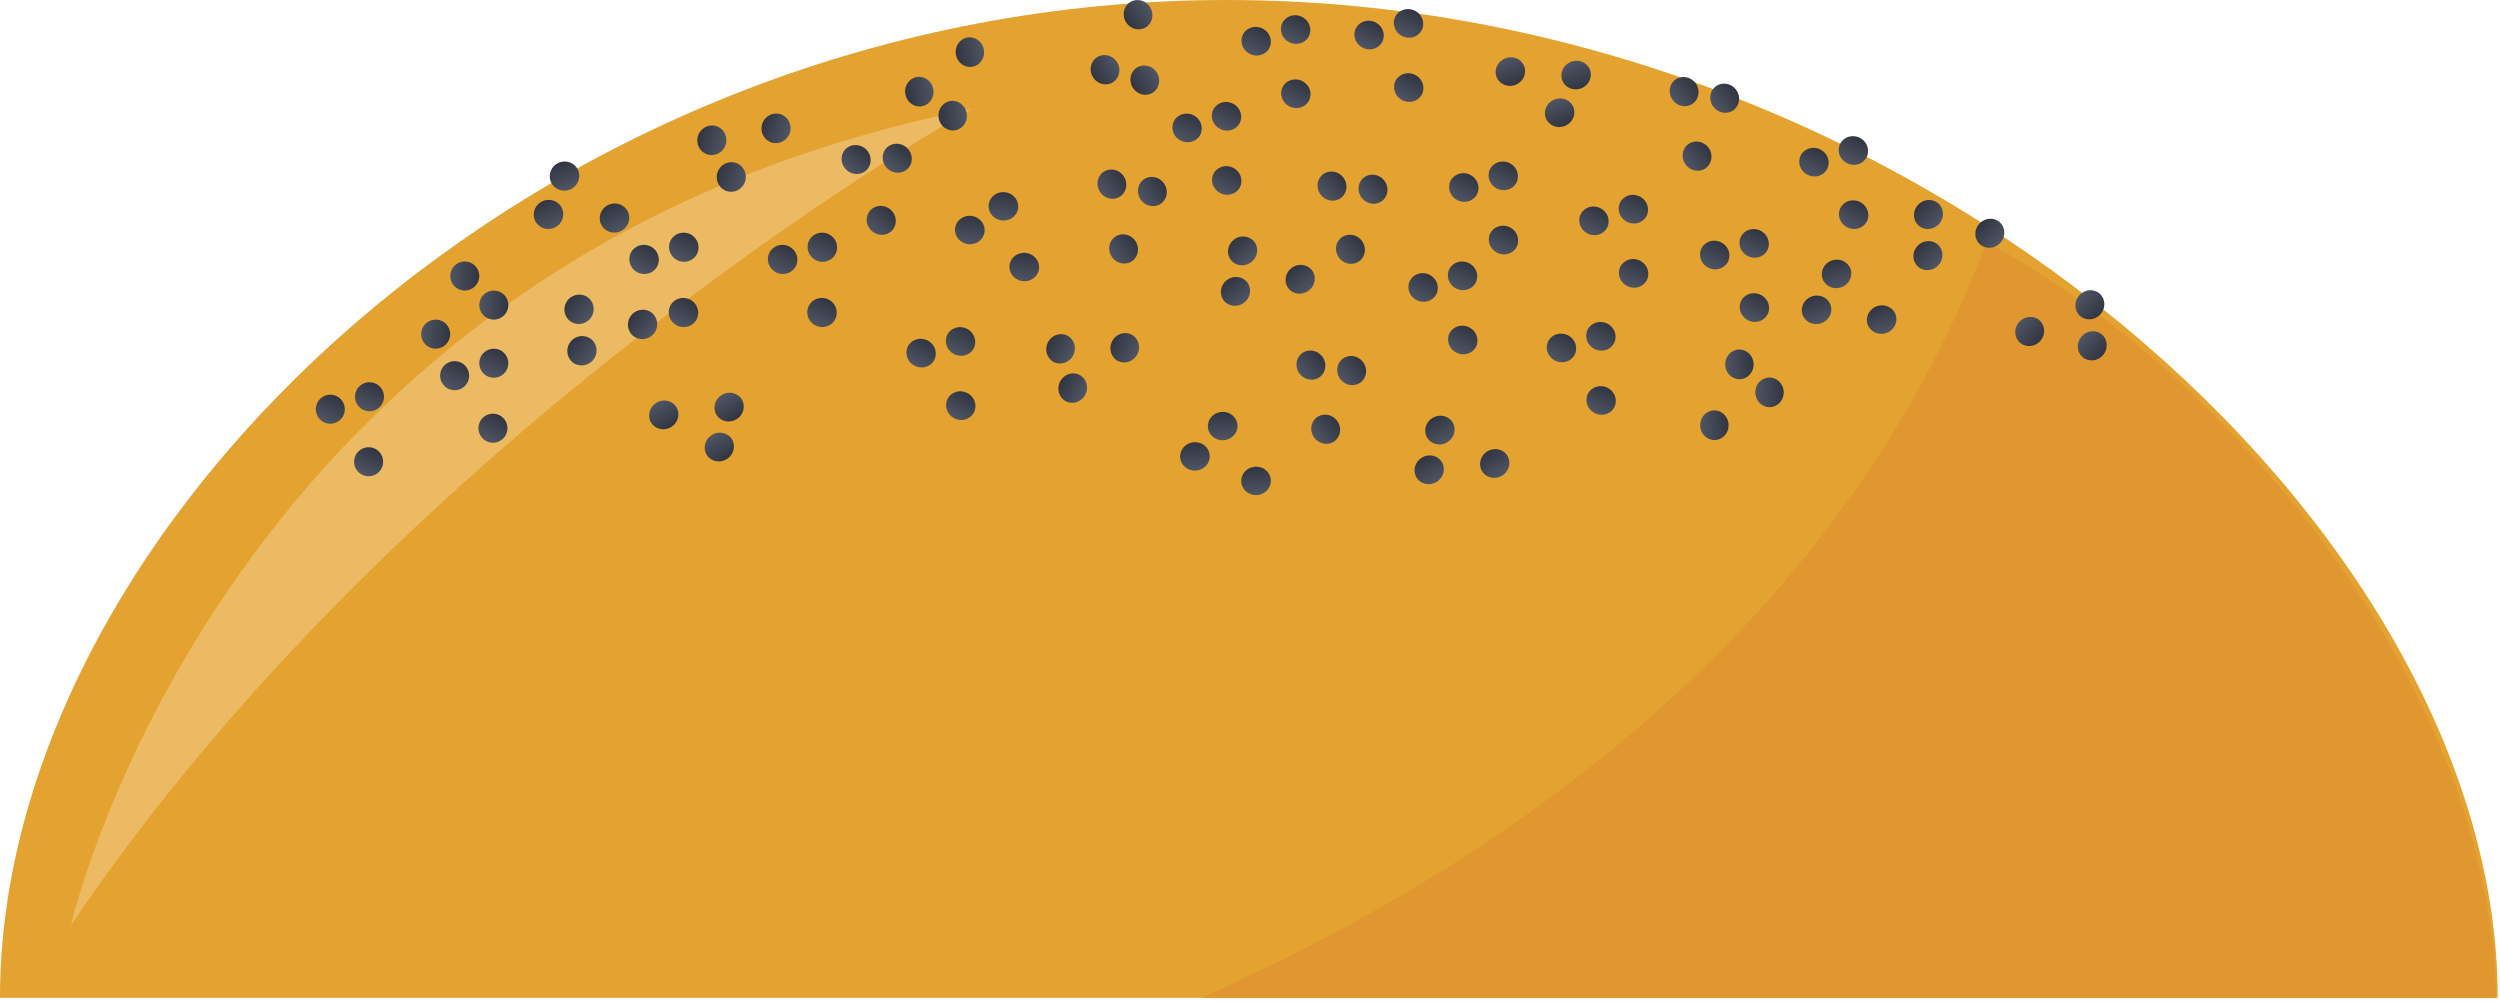 <?xml version="1.0" encoding="UTF-8" standalone="no"?><!DOCTYPE svg PUBLIC "-//W3C//DTD SVG 1.1//EN" "http://www.w3.org/Graphics/SVG/1.1/DTD/svg11.dtd"><svg width="100%" height="100%" viewBox="0 0 522 209" version="1.1" xmlns="http://www.w3.org/2000/svg" xmlns:xlink="http://www.w3.org/1999/xlink" xml:space="preserve" xmlns:serif="http://www.serif.com/" style="fill-rule:evenodd;clip-rule:evenodd;stroke-linejoin:round;stroke-miterlimit:1.414;"><g id="pain-blanc-pavot"><g id="pain-blanc"><path id="pain-blanc1" serif:id="pain-blanc" d="M0,208.341c0,-98.112 112.715,-208.341 256.133,-208.341c143.418,0 265.388,110.229 265.388,208.341l-521.521,0Z" style="fill:#e4a330;fill-rule:nonzero;"/><path d="M414.805,50.521c-31.131,82.42 -102.718,130.595 -164.006,157.82l270.407,0c-1.178,-63.116 -53.085,-128.792 -106.401,-157.82Z" style="fill:#e1972f;fill-rule:nonzero;"/><path d="M14.812,193.187c0,0 31.592,-139.426 188.033,-170.405c0,0 -117.403,65.725 -188.033,170.405Z" style="fill:#ebba63;fill-rule:nonzero;"/></g><g id="pavot"><g><circle cx="97.037" cy="57.63" r="3.035" style="fill:url(#_Linear1);"/><circle cx="103.107" cy="63.7" r="3.035" style="fill:url(#_Linear2);"/><circle cx="90.967" cy="69.77" r="3.035" style="fill:url(#_Linear3);"/></g><g><path d="M92.231,77.051c0.769,-1.488 2.602,-2.072 4.09,-1.302c1.488,0.769 2.072,2.601 1.302,4.089c-0.769,1.488 -2.601,2.072 -4.089,1.303c-1.488,-0.769 -2.072,-2.602 -1.303,-4.09Z" style="fill:url(#_Linear4);"/><path d="M100.411,74.446c0.769,-1.488 2.601,-2.071 4.089,-1.302c1.488,0.769 2.072,2.601 1.303,4.089c-0.769,1.489 -2.602,2.072 -4.09,1.303c-1.488,-0.769 -2.071,-2.602 -1.302,-4.09Z" style="fill:url(#_Linear5);"/><path d="M100.228,88.018c0.769,-1.488 2.602,-2.072 4.09,-1.303c1.488,0.77 2.072,2.602 1.302,4.09c-0.769,1.488 -2.601,2.072 -4.089,1.303c-1.488,-0.77 -2.072,-2.602 -1.303,-4.09Z" style="fill:url(#_Linear6);"/></g><g><path d="M119.499,75.594c-1.276,-1.086 -1.41,-3.025 -0.301,-4.327c1.109,-1.301 3.044,-1.476 4.319,-0.39c1.275,1.086 1.41,3.025 0.301,4.327c-1.109,1.302 -3.044,1.477 -4.319,0.39Z" style="fill:url(#_Linear7);"/><path d="M118.897,66.941c-1.276,-1.087 -1.41,-3.026 -0.301,-4.327c1.109,-1.302 3.044,-1.477 4.319,-0.391c1.275,1.086 1.41,3.025 0.301,4.327c-1.109,1.302 -3.044,1.477 -4.319,0.391Z" style="fill:url(#_Linear8);"/><path d="M132.157,70.095c-1.275,-1.086 -1.41,-3.025 -0.301,-4.327c1.109,-1.301 3.044,-1.476 4.32,-0.39c1.275,1.086 1.41,3.025 0.301,4.327c-1.109,1.302 -3.045,1.477 -4.32,0.39Z" style="fill:url(#_Linear9);"/></g><g><path d="M131.733,52.746c0.769,-1.488 2.627,-2.059 4.146,-1.273c1.519,0.785 2.128,2.631 1.359,4.119c-0.769,1.488 -2.627,2.058 -4.147,1.273c-1.519,-0.785 -2.128,-2.631 -1.358,-4.119Z" style="fill:url(#_Linear10);"/><path d="M140.025,50.2c0.769,-1.488 2.627,-2.059 4.146,-1.274c1.52,0.786 2.129,2.631 1.359,4.119c-0.769,1.488 -2.627,2.059 -4.146,1.273c-1.519,-0.785 -2.128,-2.63 -1.359,-4.118Z" style="fill:url(#_Linear11);"/><path d="M139.956,63.83c0.769,-1.488 2.627,-2.059 4.146,-1.274c1.519,0.786 2.128,2.631 1.359,4.119c-0.769,1.488 -2.627,2.059 -4.146,1.274c-1.52,-0.786 -2.128,-2.631 -1.359,-4.119Z" style="fill:url(#_Linear12);"/></g><g><path d="M151.812,39.927c-1.606,-0.476 -2.515,-2.194 -2.029,-3.833c0.486,-1.64 2.184,-2.585 3.79,-2.109c1.606,0.477 2.515,2.194 2.029,3.834c-0.486,1.64 -2.184,2.584 -3.79,2.108Z" style="fill:url(#_Linear13);"/><path d="M147.754,32.26c-1.606,-0.476 -2.515,-2.194 -2.029,-3.833c0.486,-1.64 2.184,-2.585 3.79,-2.109c1.606,0.477 2.515,2.194 2.029,3.834c-0.486,1.64 -2.184,2.584 -3.79,2.108Z" style="fill:url(#_Linear14);"/><path d="M161.154,29.769c-1.605,-0.476 -2.515,-2.194 -2.029,-3.833c0.487,-1.64 2.185,-2.585 3.791,-2.108c1.606,0.476 2.515,2.193 2.029,3.833c-0.486,1.64 -2.185,2.584 -3.791,2.108Z" style="fill:url(#_Linear15);"/></g><g><path d="M160.66,52.746c0.769,-1.488 2.627,-2.059 4.146,-1.273c1.519,0.785 2.128,2.631 1.359,4.119c-0.769,1.488 -2.627,2.058 -4.146,1.273c-1.519,-0.785 -2.128,-2.631 -1.359,-4.119Z" style="fill:url(#_Linear16);"/><path d="M168.952,50.2c0.77,-1.488 2.628,-2.059 4.147,-1.274c1.519,0.786 2.128,2.631 1.359,4.119c-0.769,1.488 -2.627,2.059 -4.147,1.273c-1.519,-0.785 -2.128,-2.63 -1.359,-4.118Z" style="fill:url(#_Linear17);"/><path d="M168.883,63.83c0.769,-1.488 2.627,-2.059 4.146,-1.274c1.52,0.786 2.129,2.631 1.359,4.119c-0.769,1.488 -2.627,2.059 -4.146,1.274c-1.519,-0.786 -2.128,-2.631 -1.359,-4.119Z" style="fill:url(#_Linear18);"/></g><g><path d="M154.854,83.342c0.879,1.384 0.42,3.252 -1.023,4.169c-1.444,0.917 -3.33,0.537 -4.208,-0.846c-0.879,-1.384 -0.421,-3.252 1.023,-4.169c1.444,-0.917 3.329,-0.538 4.208,0.846Z" style="fill:url(#_Linear19);"/><path d="M152.807,91.679c0.879,1.384 0.421,3.252 -1.023,4.169c-1.444,0.917 -3.329,0.538 -4.208,-0.846c-0.879,-1.384 -0.42,-3.252 1.023,-4.169c1.444,-0.917 3.33,-0.537 4.208,0.846Z" style="fill:url(#_Linear20);"/><path d="M141.206,84.972c0.879,1.384 0.421,3.252 -1.023,4.169c-1.444,0.916 -3.329,0.537 -4.208,-0.847c-0.879,-1.384 -0.42,-3.252 1.023,-4.168c1.444,-0.917 3.33,-0.538 4.208,0.846Z" style="fill:url(#_Linear21);"/></g><g><path d="M189.574,72.308c0.753,-1.456 2.597,-2.001 4.117,-1.216c1.519,0.785 2.141,2.605 1.388,4.062c-0.752,1.456 -2.597,2.001 -4.116,1.215c-1.519,-0.785 -2.142,-2.605 -1.389,-4.061Z" style="fill:url(#_Linear22);"/><path d="M197.807,69.876c0.753,-1.456 2.598,-2.001 4.117,-1.215c1.519,0.785 2.141,2.605 1.388,4.061c-0.752,1.456 -2.597,2.001 -4.116,1.216c-1.519,-0.785 -2.142,-2.605 -1.389,-4.062Z" style="fill:url(#_Linear23);"/><path d="M197.857,83.277c0.752,-1.457 2.597,-2.001 4.116,-1.216c1.519,0.785 2.142,2.605 1.389,4.062c-0.753,1.456 -2.598,2.001 -4.117,1.215c-1.519,-0.785 -2.141,-2.605 -1.388,-4.061Z" style="fill:url(#_Linear24);"/></g><g><path d="M176.457,31.236c1.096,-1.219 3.018,-1.28 4.29,-0.136c1.271,1.144 1.414,3.062 0.317,4.28c-1.096,1.219 -3.018,1.28 -4.29,0.137c-1.271,-1.144 -1.414,-3.062 -0.317,-4.281Z" style="fill:url(#_Linear25);"/><path d="M185.037,30.964c1.096,-1.219 3.019,-1.28 4.29,-0.137c1.272,1.144 1.414,3.062 0.318,4.281c-1.097,1.219 -3.019,1.28 -4.29,0.136c-1.272,-1.144 -1.414,-3.062 -0.318,-4.28Z" style="fill:url(#_Linear26);"/><path d="M181.699,43.942c1.097,-1.219 3.019,-1.28 4.291,-0.137c1.271,1.144 1.413,3.062 0.317,4.281c-1.096,1.219 -3.018,1.28 -4.29,0.136c-1.272,-1.143 -1.414,-3.061 -0.318,-4.28Z" style="fill:url(#_Linear27);"/></g><g><path d="M199.434,47.568c0.245,-1.621 1.817,-2.73 3.508,-2.475c1.691,0.256 2.865,1.779 2.62,3.4c-0.245,1.621 -1.817,2.73 -3.508,2.475c-1.691,-0.256 -2.865,-1.779 -2.62,-3.4Z" style="fill:url(#_Linear28);"/><path d="M206.449,42.619c0.245,-1.621 1.816,-2.73 3.507,-2.474c1.691,0.255 2.866,1.779 2.621,3.4c-0.245,1.621 -1.817,2.729 -3.508,2.474c-1.691,-0.255 -2.865,-1.779 -2.62,-3.4Z" style="fill:url(#_Linear29);"/><path d="M210.803,55.293c0.244,-1.621 1.816,-2.73 3.507,-2.475c1.691,0.256 2.865,1.779 2.62,3.4c-0.245,1.621 -1.816,2.73 -3.507,2.475c-1.691,-0.256 -2.865,-1.779 -2.62,-3.4Z" style="fill:url(#_Linear30);"/></g><g><path d="M199.482,27.198c-1.612,0.297 -3.173,-0.827 -3.483,-2.508c-0.31,-1.682 0.746,-3.289 2.359,-3.587c1.612,-0.297 3.173,0.827 3.483,2.509c0.31,1.681 -0.747,3.288 -2.359,3.586Z" style="fill:url(#_Linear31);"/><path d="M192.516,22.181c-1.613,0.298 -3.173,-0.826 -3.484,-2.508c-0.31,-1.682 0.747,-3.289 2.359,-3.586c1.612,-0.297 3.173,0.826 3.483,2.508c0.311,1.682 -0.746,3.289 -2.358,3.586Z" style="fill:url(#_Linear32);"/><path d="M203.075,13.931c-1.612,0.298 -3.173,-0.826 -3.483,-2.508c-0.31,-1.682 0.747,-3.289 2.359,-3.586c1.612,-0.298 3.173,0.826 3.483,2.508c0.31,1.682 -0.747,3.289 -2.359,3.586Z" style="fill:url(#_Linear33);"/></g><g><path d="M240.654,19.377c-1.397,0.857 -3.258,0.369 -4.151,-1.089c-0.894,-1.457 -0.486,-3.337 0.912,-4.194c1.398,-0.857 3.258,-0.369 4.152,1.089c0.894,1.458 0.485,3.338 -0.913,4.194Z" style="fill:url(#_Linear34);"/><path d="M232.351,17.199c-1.398,0.857 -3.258,0.369 -4.152,-1.088c-0.894,-1.458 -0.485,-3.338 0.912,-4.195c1.398,-0.857 3.258,-0.369 4.152,1.089c0.894,1.458 0.485,3.338 -0.912,4.194Z" style="fill:url(#_Linear35);"/><path d="M239.24,5.706c-1.397,0.857 -3.258,0.369 -4.152,-1.089c-0.894,-1.458 -0.485,-3.338 0.913,-4.194c1.397,-0.857 3.258,-0.369 4.152,1.088c0.894,1.458 0.485,3.338 -0.913,4.195Z" style="fill:url(#_Linear36);"/></g><g><path d="M259.538,7.184c0.752,-1.456 2.597,-2.001 4.116,-1.216c1.519,0.786 2.142,2.605 1.389,4.062c-0.753,1.456 -2.598,2.001 -4.117,1.216c-1.519,-0.786 -2.141,-2.606 -1.388,-4.062Z" style="fill:url(#_Linear37);"/><path d="M267.771,4.752c0.752,-1.456 2.597,-2.001 4.116,-1.215c1.52,0.785 2.142,2.605 1.389,4.061c-0.753,1.456 -2.597,2.001 -4.117,1.216c-1.519,-0.785 -2.141,-2.605 -1.388,-4.062Z" style="fill:url(#_Linear38);"/><path d="M267.82,18.153c0.753,-1.457 2.597,-2.001 4.117,-1.216c1.519,0.785 2.141,2.605 1.388,4.062c-0.752,1.456 -2.597,2.001 -4.116,1.215c-1.519,-0.785 -2.142,-2.605 -1.389,-4.061Z" style="fill:url(#_Linear39);"/></g><g><path d="M245.11,25.291c0.753,-1.456 2.598,-2.001 4.117,-1.216c1.519,0.785 2.141,2.605 1.389,4.062c-0.753,1.456 -2.598,2.001 -4.117,1.215c-1.519,-0.785 -2.141,-2.605 -1.389,-4.061Z" style="fill:url(#_Linear40);"/><path d="M253.344,22.859c0.752,-1.456 2.597,-2.001 4.116,-1.215c1.519,0.785 2.142,2.605 1.389,4.061c-0.753,1.456 -2.598,2.001 -4.117,1.216c-1.519,-0.785 -2.141,-2.605 -1.388,-4.062Z" style="fill:url(#_Linear41);"/><path d="M253.393,36.26c0.753,-1.457 2.597,-2.001 4.117,-1.216c1.519,0.785 2.141,2.605 1.388,4.062c-0.753,1.456 -2.597,2.001 -4.116,1.215c-1.52,-0.785 -2.142,-2.605 -1.389,-4.061Z" style="fill:url(#_Linear42);"/></g><g><path d="M230.351,35.939c1.329,-0.96 3.221,-0.614 4.223,0.772c1.001,1.386 0.735,3.291 -0.593,4.251c-1.329,0.96 -3.221,0.614 -4.223,-0.772c-1.001,-1.386 -0.736,-3.291 0.593,-4.251Z" style="fill:url(#_Linear43);"/><path d="M238.796,37.483c1.329,-0.96 3.221,-0.615 4.222,0.772c1.002,1.386 0.736,3.291 -0.593,4.251c-1.328,0.96 -3.22,0.614 -4.222,-0.772c-1.002,-1.386 -0.736,-3.291 0.593,-4.251Z" style="fill:url(#_Linear44);"/><path d="M232.795,49.464c1.329,-0.96 3.221,-0.614 4.222,0.772c1.002,1.387 0.736,3.291 -0.593,4.252c-1.328,0.96 -3.22,0.614 -4.222,-0.772c-1.002,-1.387 -0.736,-3.292 0.593,-4.252Z" style="fill:url(#_Linear45);"/></g><g><path d="M222.596,83.806c-1.466,-0.734 -2.034,-2.572 -1.268,-4.101c0.766,-1.529 2.578,-2.174 4.043,-1.44c1.466,0.734 2.034,2.572 1.268,4.101c-0.766,1.529 -2.577,2.174 -4.043,1.44Z" style="fill:url(#_Linear46);"/><path d="M220.06,75.604c-1.466,-0.734 -2.034,-2.572 -1.268,-4.101c0.766,-1.529 2.578,-2.174 4.044,-1.44c1.465,0.734 2.034,2.572 1.268,4.101c-0.766,1.529 -2.578,2.174 -4.044,1.44Z" style="fill:url(#_Linear47);"/><path d="M233.459,75.385c-1.466,-0.734 -2.034,-2.572 -1.268,-4.101c0.766,-1.529 2.578,-2.174 4.043,-1.44c1.466,0.734 2.034,2.572 1.268,4.101c-0.766,1.529 -2.578,2.174 -4.043,1.44Z" style="fill:url(#_Linear48);"/></g><g><path d="M283.11,5.895c0.753,-1.457 2.598,-2.002 4.117,-1.216c1.519,0.785 2.141,2.605 1.389,4.061c-0.753,1.457 -2.598,2.001 -4.117,1.216c-1.519,-0.785 -2.141,-2.605 -1.389,-4.061Z" style="fill:url(#_Linear49);"/><path d="M291.344,3.463c0.752,-1.456 2.597,-2.001 4.116,-1.216c1.519,0.786 2.142,2.605 1.389,4.062c-0.753,1.456 -2.598,2.001 -4.117,1.216c-1.519,-0.786 -2.141,-2.606 -1.388,-4.062Z" style="fill:url(#_Linear50);"/><path d="M291.393,16.863c0.753,-1.456 2.597,-2.001 4.117,-1.215c1.519,0.785 2.141,2.605 1.388,4.061c-0.753,1.456 -2.597,2.001 -4.116,1.216c-1.52,-0.785 -2.142,-2.605 -1.389,-4.062Z" style="fill:url(#_Linear51);"/></g><g><path d="M276.056,36.55c1.221,-1.094 3.139,-0.948 4.28,0.326c1.141,1.273 1.076,3.196 -0.145,4.29c-1.221,1.094 -3.138,0.948 -4.28,-0.326c-1.141,-1.274 -1.076,-3.196 0.145,-4.29Z" style="fill:url(#_Linear52);"/><path d="M284.616,37.202c1.221,-1.094 3.139,-0.948 4.28,0.325c1.141,1.274 1.076,3.196 -0.145,4.29c-1.221,1.094 -3.138,0.948 -4.28,-0.326c-1.141,-1.273 -1.076,-3.196 0.145,-4.289Z" style="fill:url(#_Linear53);"/><path d="M279.902,49.746c1.221,-1.094 3.139,-0.948 4.28,0.325c1.141,1.274 1.077,3.196 -0.144,4.29c-1.221,1.094 -3.139,0.948 -4.28,-0.326c-1.142,-1.273 -1.077,-3.196 0.144,-4.289Z" style="fill:url(#_Linear54);"/></g><g><path d="M331.95,14.484c0.63,1.513 -0.14,3.275 -1.719,3.933c-1.579,0.657 -3.372,-0.038 -4.002,-1.552c-0.63,-1.513 0.14,-3.275 1.719,-3.933c1.579,-0.657 3.372,0.038 4.002,1.552Z" style="fill:url(#_Linear55);"/><path d="M328.512,22.35c0.63,1.513 -0.14,3.276 -1.719,3.933c-1.579,0.657 -3.372,-0.038 -4.002,-1.551c-0.63,-1.514 0.14,-3.276 1.719,-3.934c1.579,-0.657 3.372,0.038 4.002,1.552Z" style="fill:url(#_Linear56);"/><path d="M318.224,13.763c0.63,1.513 -0.14,3.276 -1.719,3.933c-1.578,0.657 -3.372,-0.038 -4.002,-1.552c-0.63,-1.513 0.14,-3.275 1.719,-3.933c1.579,-0.657 3.372,0.038 4.002,1.552Z" style="fill:url(#_Linear57);"/></g><g><path d="M302.892,37.727c0.753,-1.456 2.597,-2.001 4.117,-1.216c1.519,0.786 2.141,2.606 1.388,4.062c-0.752,1.456 -2.597,2.001 -4.116,1.216c-1.519,-0.786 -2.142,-2.605 -1.389,-4.062Z" style="fill:url(#_Linear58);"/><path d="M311.125,35.296c0.753,-1.457 2.598,-2.001 4.117,-1.216c1.519,0.785 2.141,2.605 1.389,4.061c-0.753,1.457 -2.598,2.001 -4.117,1.216c-1.519,-0.785 -2.142,-2.605 -1.389,-4.061Z" style="fill:url(#_Linear59);"/><path d="M311.175,48.696c0.752,-1.456 2.597,-2.001 4.116,-1.216c1.519,0.786 2.142,2.605 1.389,4.062c-0.753,1.456 -2.597,2.001 -4.117,1.216c-1.519,-0.786 -2.141,-2.606 -1.388,-4.062Z" style="fill:url(#_Linear60);"/></g><g><path d="M349.781,16.648c1.31,-0.985 3.208,-0.676 4.236,0.691c1.028,1.367 0.799,3.276 -0.511,4.262c-1.31,0.985 -3.209,0.675 -4.237,-0.691c-1.028,-1.367 -0.798,-3.277 0.512,-4.262Z" style="fill:url(#_Linear61);"/><path d="M358.254,18.03c1.31,-0.985 3.208,-0.676 4.236,0.691c1.028,1.367 0.799,3.276 -0.512,4.262c-1.31,0.985 -3.208,0.676 -4.236,-0.691c-1.028,-1.367 -0.799,-3.277 0.512,-4.262Z" style="fill:url(#_Linear62);"/><path d="M352.483,30.124c1.31,-0.985 3.208,-0.675 4.236,0.691c1.028,1.367 0.799,3.277 -0.511,4.262c-1.31,0.986 -3.209,0.676 -4.236,-0.691c-1.028,-1.367 -0.799,-3.276 0.511,-4.262Z" style="fill:url(#_Linear63);"/></g><g><path d="M330.062,44.687c0.753,-1.456 2.597,-2.001 4.116,-1.215c1.52,0.785 2.142,2.605 1.389,4.061c-0.753,1.456 -2.597,2.001 -4.117,1.216c-1.519,-0.785 -2.141,-2.605 -1.388,-4.062Z" style="fill:url(#_Linear64);"/><path d="M338.295,42.256c0.753,-1.457 2.597,-2.001 4.116,-1.216c1.52,0.785 2.142,2.605 1.389,4.062c-0.753,1.456 -2.597,2.001 -4.116,1.215c-1.52,-0.785 -2.142,-2.605 -1.389,-4.061Z" style="fill:url(#_Linear65);"/><path d="M338.344,55.656c0.753,-1.456 2.598,-2.001 4.117,-1.216c1.519,0.786 2.141,2.606 1.389,4.062c-0.753,1.456 -2.598,2.001 -4.117,1.216c-1.519,-0.786 -2.142,-2.606 -1.389,-4.062Z" style="fill:url(#_Linear66);"/></g><g><path d="M355.283,51.829c0.753,-1.456 2.597,-2.001 4.116,-1.215c1.52,0.785 2.142,2.605 1.389,4.061c-0.753,1.457 -2.597,2.001 -4.117,1.216c-1.519,-0.785 -2.141,-2.605 -1.388,-4.062Z" style="fill:url(#_Linear67);"/><path d="M363.516,49.398c0.753,-1.456 2.597,-2.001 4.116,-1.216c1.52,0.785 2.142,2.605 1.389,4.062c-0.753,1.456 -2.597,2.001 -4.116,1.215c-1.52,-0.785 -2.142,-2.605 -1.389,-4.061Z" style="fill:url(#_Linear68);"/><path d="M363.565,62.798c0.753,-1.456 2.598,-2.001 4.117,-1.216c1.519,0.786 2.141,2.606 1.389,4.062c-0.753,1.456 -2.598,2.001 -4.117,1.216c-1.519,-0.786 -2.142,-2.605 -1.389,-4.062Z" style="fill:url(#_Linear69);"/></g><g><path d="M255.464,62.671c-0.968,-1.322 -0.634,-3.216 0.746,-4.227c1.38,-1.01 3.286,-0.756 4.255,0.567c0.968,1.322 0.634,3.217 -0.746,4.227c-1.38,1.01 -3.286,0.756 -4.255,-0.567Z" style="fill:url(#_Linear70);"/><path d="M256.956,54.217c-0.969,-1.323 -0.635,-3.217 0.745,-4.227c1.38,-1.01 3.287,-0.756 4.255,0.566c0.968,1.323 0.634,3.217 -0.746,4.228c-1.38,1.01 -3.286,0.756 -4.254,-0.567Z" style="fill:url(#_Linear71);"/><path d="M268.975,60.143c-0.969,-1.323 -0.635,-3.217 0.745,-4.227c1.38,-1.01 3.287,-0.756 4.255,0.566c0.968,1.323 0.634,3.217 -0.746,4.227c-1.38,1.011 -3.286,0.757 -4.254,-0.566Z" style="fill:url(#_Linear72);"/></g><g><path d="M246.411,95.498c-0.107,-1.636 1.191,-3.055 2.898,-3.167c1.706,-0.111 3.179,1.126 3.286,2.762c0.107,1.636 -1.192,3.055 -2.898,3.166c-1.707,0.112 -3.179,-1.125 -3.286,-2.761Z" style="fill:url(#_Linear73);"/><path d="M252.207,89.165c-0.107,-1.636 1.192,-3.055 2.898,-3.166c1.707,-0.112 3.179,1.126 3.286,2.762c0.107,1.635 -1.192,3.054 -2.898,3.166c-1.707,0.111 -3.179,-1.126 -3.286,-2.762Z" style="fill:url(#_Linear74);"/><path d="M259.167,100.617c-0.107,-1.636 1.191,-3.055 2.898,-3.167c1.706,-0.111 3.179,1.126 3.286,2.762c0.107,1.636 -1.192,3.055 -2.898,3.166c-1.707,0.112 -3.179,-1.126 -3.286,-2.761Z" style="fill:url(#_Linear75);"/></g><g><path d="M271.787,73.813c1.282,-1.022 3.188,-0.767 4.255,0.57c1.066,1.337 0.892,3.252 -0.39,4.275c-1.282,1.022 -3.188,0.767 -4.254,-0.57c-1.067,-1.337 -0.892,-3.253 0.389,-4.275Z" style="fill:url(#_Linear76);"/><path d="M280.296,74.953c1.282,-1.022 3.188,-0.767 4.254,0.57c1.067,1.337 0.892,3.252 -0.389,4.275c-1.282,1.022 -3.188,0.766 -4.255,-0.57c-1.066,-1.337 -0.892,-3.253 0.39,-4.275Z" style="fill:url(#_Linear77);"/><path d="M274.873,87.207c1.281,-1.022 3.188,-0.767 4.254,0.57c1.067,1.337 0.892,3.252 -0.39,4.275c-1.281,1.022 -3.187,0.766 -4.254,-0.57c-1.066,-1.337 -0.892,-3.253 0.39,-4.275Z" style="fill:url(#_Linear78);"/></g><g><path d="M294.392,58.601c0.753,-1.456 2.597,-2.001 4.116,-1.215c1.52,0.785 2.142,2.605 1.389,4.061c-0.753,1.456 -2.597,2.001 -4.116,1.216c-1.52,-0.785 -2.142,-2.605 -1.389,-4.062Z" style="fill:url(#_Linear79);"/><path d="M302.625,56.17c0.753,-1.457 2.597,-2.001 4.117,-1.216c1.519,0.785 2.141,2.605 1.388,4.061c-0.753,1.457 -2.597,2.002 -4.116,1.216c-1.52,-0.785 -2.142,-2.605 -1.389,-4.061Z" style="fill:url(#_Linear80);"/><path d="M302.674,69.57c0.753,-1.456 2.598,-2.001 4.117,-1.216c1.519,0.786 2.141,2.606 1.389,4.062c-0.753,1.456 -2.598,2.001 -4.117,1.216c-1.519,-0.786 -2.141,-2.606 -1.389,-4.062Z" style="fill:url(#_Linear81);"/></g><g><path d="M323.283,71.226c0.753,-1.456 2.597,-2.001 4.116,-1.216c1.52,0.785 2.142,2.605 1.389,4.062c-0.753,1.456 -2.597,2.001 -4.117,1.215c-1.519,-0.785 -2.141,-2.605 -1.388,-4.061Z" style="fill:url(#_Linear82);"/><path d="M331.516,68.794c0.753,-1.456 2.597,-2.001 4.116,-1.216c1.52,0.786 2.142,2.606 1.389,4.062c-0.753,1.456 -2.597,2.001 -4.116,1.216c-1.52,-0.786 -2.142,-2.605 -1.389,-4.062Z" style="fill:url(#_Linear83);"/><path d="M331.565,82.195c0.753,-1.457 2.598,-2.001 4.117,-1.216c1.519,0.785 2.141,2.605 1.389,4.061c-0.753,1.457 -2.598,2.001 -4.117,1.216c-1.519,-0.785 -2.142,-2.605 -1.389,-4.061Z" style="fill:url(#_Linear84);"/></g><g><path d="M295.762,99.693c-0.847,-1.404 -0.345,-3.26 1.119,-4.144c1.464,-0.883 3.341,-0.461 4.188,0.943c0.846,1.403 0.345,3.26 -1.119,4.144c-1.464,0.883 -3.341,0.461 -4.188,-0.943Z" style="fill:url(#_Linear85);"/><path d="M298,91.405c-0.847,-1.404 -0.346,-3.261 1.118,-4.144c1.465,-0.884 3.341,-0.461 4.188,0.943c0.847,1.403 0.345,3.26 -1.119,4.144c-1.464,0.883 -3.341,0.461 -4.187,-0.943Z" style="fill:url(#_Linear86);"/><path d="M309.444,98.377c-0.847,-1.404 -0.346,-3.261 1.118,-4.144c1.465,-0.884 3.341,-0.462 4.188,0.942c0.847,1.404 0.346,3.261 -1.119,4.144c-1.464,0.884 -3.34,0.461 -4.187,-0.942Z" style="fill:url(#_Linear87);"/></g><g><path d="M376.001,32.433c0.753,-1.456 2.598,-2.001 4.117,-1.216c1.519,0.786 2.141,2.605 1.388,4.062c-0.752,1.456 -2.597,2.001 -4.116,1.216c-1.519,-0.786 -2.142,-2.606 -1.389,-4.062Z" style="fill:url(#_Linear88);"/><path d="M384.234,30.001c0.753,-1.456 2.598,-2.001 4.117,-1.215c1.519,0.785 2.141,2.605 1.389,4.061c-0.753,1.457 -2.598,2.001 -4.117,1.216c-1.519,-0.785 -2.141,-2.605 -1.389,-4.062Z" style="fill:url(#_Linear89);"/><path d="M384.284,43.402c0.753,-1.456 2.597,-2.001 4.116,-1.216c1.52,0.785 2.142,2.605 1.389,4.062c-0.753,1.456 -2.597,2.001 -4.117,1.215c-1.519,-0.785 -2.141,-2.605 -1.388,-4.061Z" style="fill:url(#_Linear90);"/></g><g><path d="M400.374,55.581c-1.168,-1.15 -1.143,-3.073 0.057,-4.292c1.2,-1.219 3.122,-1.275 4.29,-0.125c1.169,1.15 1.143,3.073 -0.056,4.292c-1.2,1.219 -3.123,1.275 -4.291,0.125Z" style="fill:url(#_Linear91);"/><path d="M400.488,46.997c-1.169,-1.15 -1.143,-3.073 0.057,-4.292c1.199,-1.219 3.122,-1.275 4.29,-0.125c1.168,1.15 1.143,3.073 -0.057,4.292c-1.199,1.219 -3.122,1.275 -4.29,0.125Z" style="fill:url(#_Linear92);"/><path d="M413.303,50.915c-1.169,-1.15 -1.143,-3.073 0.056,-4.292c1.2,-1.219 3.123,-1.275 4.291,-0.125c1.168,1.15 1.143,3.074 -0.057,4.292c-1.2,1.219 -3.122,1.275 -4.29,0.125Z" style="fill:url(#_Linear93);"/></g><g><path d="M376.331,65.599c-0.481,-1.568 0.456,-3.247 2.091,-3.749c1.635,-0.502 3.353,0.362 3.834,1.929c0.481,1.568 -0.456,3.248 -2.09,3.75c-1.635,0.502 -3.353,-0.363 -3.835,-1.93Z" style="fill:url(#_Linear94);"/><path d="M380.512,58.1c-0.481,-1.567 0.455,-3.247 2.09,-3.749c1.635,-0.502 3.353,0.363 3.834,1.93c0.481,1.568 -0.455,3.247 -2.09,3.749c-1.635,0.502 -3.353,-0.362 -3.834,-1.93Z" style="fill:url(#_Linear95);"/><path d="M389.924,67.639c-0.481,-1.567 0.455,-3.247 2.09,-3.749c1.635,-0.502 3.353,0.363 3.834,1.93c0.481,1.567 -0.455,3.247 -2.09,3.749c-1.635,0.502 -3.353,-0.362 -3.834,-1.93Z" style="fill:url(#_Linear96);"/></g><g><path d="M438.377,61.28c1.247,1.064 1.358,2.984 0.248,4.285c-1.11,1.301 -3.023,1.494 -4.27,0.43c-1.248,-1.064 -1.359,-2.984 -0.249,-4.285c1.11,-1.301 3.023,-1.494 4.271,-0.43Z" style="fill:url(#_Linear97);"/><path d="M438.874,69.851c1.247,1.064 1.359,2.984 0.249,4.285c-1.11,1.301 -3.024,1.493 -4.271,0.429c-1.247,-1.064 -1.359,-2.984 -0.249,-4.285c1.11,-1.301 3.024,-1.493 4.271,-0.429Z" style="fill:url(#_Linear98);"/><path d="M425.813,66.854c1.247,1.064 1.359,2.984 0.249,4.285c-1.11,1.301 -3.024,1.494 -4.271,0.43c-1.247,-1.064 -1.359,-2.984 -0.249,-4.285c1.11,-1.301 3.024,-1.494 4.271,-0.43Z" style="fill:url(#_Linear99);"/></g><g><path d="M363.013,72.985c1.637,-0.093 3.045,1.218 3.142,2.926c0.097,1.707 -1.153,3.169 -2.79,3.262c-1.637,0.093 -3.045,-1.218 -3.142,-2.925c-0.097,-1.708 1.153,-3.17 2.79,-3.263Z" style="fill:url(#_Linear100);"/><path d="M369.296,78.836c1.637,-0.093 3.044,1.217 3.141,2.925c0.097,1.707 -1.153,3.169 -2.79,3.262c-1.636,0.093 -3.044,-1.218 -3.141,-2.925c-0.097,-1.708 1.153,-3.169 2.79,-3.262Z" style="fill:url(#_Linear101);"/><path d="M357.785,85.697c1.637,-0.093 3.045,1.218 3.142,2.925c0.097,1.708 -1.153,3.169 -2.79,3.262c-1.637,0.093 -3.044,-1.217 -3.141,-2.925c-0.098,-1.707 1.153,-3.169 2.789,-3.262Z" style="fill:url(#_Linear102);"/></g><g><path d="M111.676,45.98c-0.653,-1.543 0.096,-3.336 1.67,-4.003c1.575,-0.667 3.384,0.044 4.037,1.586c0.653,1.543 -0.095,3.337 -1.67,4.003c-1.575,0.667 -3.383,-0.044 -4.037,-1.586Z" style="fill:url(#_Linear103);"/><path d="M115.016,37.974c-0.653,-1.543 0.096,-3.336 1.67,-4.003c1.575,-0.667 3.384,0.044 4.037,1.587c0.653,1.542 -0.095,3.336 -1.67,4.002c-1.575,0.667 -3.383,-0.044 -4.037,-1.586Z" style="fill:url(#_Linear104);"/><path d="M125.457,46.737c-0.653,-1.543 0.095,-3.336 1.67,-4.003c1.574,-0.667 3.383,0.044 4.036,1.586c0.654,1.543 -0.095,3.336 -1.67,4.003c-1.574,0.667 -3.383,-0.044 -4.036,-1.586Z" style="fill:url(#_Linear105);"/></g><g><path d="M66.271,84.051c0.769,-1.488 2.602,-2.072 4.09,-1.302c1.488,0.769 2.072,2.601 1.302,4.089c-0.769,1.488 -2.601,2.072 -4.089,1.303c-1.488,-0.769 -2.072,-2.602 -1.303,-4.09Z" style="fill:url(#_Linear106);"/><path d="M74.451,81.446c0.769,-1.488 2.601,-2.071 4.089,-1.302c1.488,0.769 2.072,2.601 1.303,4.089c-0.769,1.489 -2.602,2.072 -4.09,1.303c-1.488,-0.769 -2.072,-2.602 -1.302,-4.09Z" style="fill:url(#_Linear107);"/><path d="M74.268,95.018c0.769,-1.488 2.602,-2.072 4.09,-1.303c1.488,0.77 2.072,2.602 1.302,4.09c-0.769,1.488 -2.601,2.072 -4.089,1.303c-1.488,-0.77 -2.072,-2.602 -1.303,-4.09Z" style="fill:url(#_Linear108);"/></g></g></g><defs><linearGradient id="_Linear1" x1="0" y1="0" x2="1" y2="0" gradientUnits="userSpaceOnUse" gradientTransform="matrix(6.07,0,0,6.07,94.002,57.63)"><stop offset="0" style="stop-color:#4f5563;stop-opacity:1"/><stop offset="1" style="stop-color:#313541;stop-opacity:1"/></linearGradient><linearGradient id="_Linear2" x1="0" y1="0" x2="1" y2="0" gradientUnits="userSpaceOnUse" gradientTransform="matrix(6.07,0,0,6.07,100.072,63.7)"><stop offset="0" style="stop-color:#4f5563;stop-opacity:1"/><stop offset="1" style="stop-color:#313541;stop-opacity:1"/></linearGradient><linearGradient id="_Linear3" x1="0" y1="0" x2="1" y2="0" gradientUnits="userSpaceOnUse" gradientTransform="matrix(6.07,0,0,6.07,87.932,69.77)"><stop offset="0" style="stop-color:#4f5563;stop-opacity:1"/><stop offset="1" style="stop-color:#313541;stop-opacity:1"/></linearGradient><linearGradient id="_Linear4" x1="0" y1="0" x2="1" y2="0" gradientUnits="userSpaceOnUse" gradientTransform="matrix(2.787,-5.392,5.392,2.787,93.534,81.141)"><stop offset="0" style="stop-color:#4f5563;stop-opacity:1"/><stop offset="1" style="stop-color:#313541;stop-opacity:1"/></linearGradient><linearGradient id="_Linear5" x1="0" y1="0" x2="1" y2="0" gradientUnits="userSpaceOnUse" gradientTransform="matrix(2.787,-5.392,5.392,2.787,101.713,78.536)"><stop offset="0" style="stop-color:#4f5563;stop-opacity:1"/><stop offset="1" style="stop-color:#313541;stop-opacity:1"/></linearGradient><linearGradient id="_Linear6" x1="0" y1="0" x2="1" y2="0" gradientUnits="userSpaceOnUse" gradientTransform="matrix(2.787,-5.392,5.392,2.787,101.531,92.108)"><stop offset="0" style="stop-color:#4f5563;stop-opacity:1"/><stop offset="1" style="stop-color:#313541;stop-opacity:1"/></linearGradient><linearGradient id="_Linear7" x1="0" y1="0" x2="1" y2="0" gradientUnits="userSpaceOnUse" gradientTransform="matrix(-4.621,-3.936,4.019,-4.718,123.818,75.204)"><stop offset="0" style="stop-color:#4f5563;stop-opacity:1"/><stop offset="1" style="stop-color:#313541;stop-opacity:1"/></linearGradient><linearGradient id="_Linear8" x1="0" y1="0" x2="1" y2="0" gradientUnits="userSpaceOnUse" gradientTransform="matrix(-4.621,-3.936,4.019,-4.718,123.216,66.55)"><stop offset="0" style="stop-color:#4f5563;stop-opacity:1"/><stop offset="1" style="stop-color:#313541;stop-opacity:1"/></linearGradient><linearGradient id="_Linear9" x1="0" y1="0" x2="1" y2="0" gradientUnits="userSpaceOnUse" gradientTransform="matrix(-4.621,-3.936,4.019,-4.718,136.477,69.705)"><stop offset="0" style="stop-color:#4f5563;stop-opacity:1"/><stop offset="1" style="stop-color:#313541;stop-opacity:1"/></linearGradient><linearGradient id="_Linear10" x1="0" y1="0" x2="1" y2="0" gradientUnits="userSpaceOnUse" gradientTransform="matrix(2.787,-5.392,5.505,2.846,133.091,56.865)"><stop offset="0" style="stop-color:#4f5563;stop-opacity:1"/><stop offset="1" style="stop-color:#313541;stop-opacity:1"/></linearGradient><linearGradient id="_Linear11" x1="0" y1="0" x2="1" y2="0" gradientUnits="userSpaceOnUse" gradientTransform="matrix(2.787,-5.392,5.505,2.846,141.384,54.319)"><stop offset="0" style="stop-color:#4f5563;stop-opacity:1"/><stop offset="1" style="stop-color:#313541;stop-opacity:1"/></linearGradient><linearGradient id="_Linear12" x1="0" y1="0" x2="1" y2="0" gradientUnits="userSpaceOnUse" gradientTransform="matrix(2.787,-5.392,5.505,2.846,141.315,67.949)"><stop offset="0" style="stop-color:#4f5563;stop-opacity:1"/><stop offset="1" style="stop-color:#313541;stop-opacity:1"/></linearGradient><linearGradient id="_Linear13" x1="0" y1="0" x2="1" y2="0" gradientUnits="userSpaceOnUse" gradientTransform="matrix(-5.82,-1.725,1.762,-5.942,155.602,37.819)"><stop offset="0" style="stop-color:#4f5563;stop-opacity:1"/><stop offset="1" style="stop-color:#313541;stop-opacity:1"/></linearGradient><linearGradient id="_Linear14" x1="0" y1="0" x2="1" y2="0" gradientUnits="userSpaceOnUse" gradientTransform="matrix(-5.82,-1.725,1.762,-5.942,151.544,30.152)"><stop offset="0" style="stop-color:#4f5563;stop-opacity:1"/><stop offset="1" style="stop-color:#313541;stop-opacity:1"/></linearGradient><linearGradient id="_Linear15" x1="0" y1="0" x2="1" y2="0" gradientUnits="userSpaceOnUse" gradientTransform="matrix(-5.82,-1.725,1.762,-5.942,164.945,27.661)"><stop offset="0" style="stop-color:#4f5563;stop-opacity:1"/><stop offset="1" style="stop-color:#313541;stop-opacity:1"/></linearGradient><linearGradient id="_Linear16" x1="0" y1="0" x2="1" y2="0" gradientUnits="userSpaceOnUse" gradientTransform="matrix(2.787,-5.392,5.505,2.846,162.019,56.865)"><stop offset="0" style="stop-color:#4f5563;stop-opacity:1"/><stop offset="1" style="stop-color:#313541;stop-opacity:1"/></linearGradient><linearGradient id="_Linear17" x1="0" y1="0" x2="1" y2="0" gradientUnits="userSpaceOnUse" gradientTransform="matrix(2.787,-5.392,5.505,2.846,170.311,54.319)"><stop offset="0" style="stop-color:#4f5563;stop-opacity:1"/><stop offset="1" style="stop-color:#313541;stop-opacity:1"/></linearGradient><linearGradient id="_Linear18" x1="0" y1="0" x2="1" y2="0" gradientUnits="userSpaceOnUse" gradientTransform="matrix(2.787,-5.392,5.505,2.846,170.242,67.949)"><stop offset="0" style="stop-color:#4f5563;stop-opacity:1"/><stop offset="1" style="stop-color:#313541;stop-opacity:1"/></linearGradient><linearGradient id="_Linear19" x1="0" y1="0" x2="1" y2="0" gradientUnits="userSpaceOnUse" gradientTransform="matrix(3.185,5.015,-5.231,3.322,150.646,82.496)"><stop offset="0" style="stop-color:#4f5563;stop-opacity:1"/><stop offset="1" style="stop-color:#313541;stop-opacity:1"/></linearGradient><linearGradient id="_Linear20" x1="0" y1="0" x2="1" y2="0" gradientUnits="userSpaceOnUse" gradientTransform="matrix(3.185,5.015,-5.231,3.322,148.599,90.833)"><stop offset="0" style="stop-color:#4f5563;stop-opacity:1"/><stop offset="1" style="stop-color:#313541;stop-opacity:1"/></linearGradient><linearGradient id="_Linear21" x1="0" y1="0" x2="1" y2="0" gradientUnits="userSpaceOnUse" gradientTransform="matrix(3.185,5.015,-5.231,3.322,136.998,84.126)"><stop offset="0" style="stop-color:#4f5563;stop-opacity:1"/><stop offset="1" style="stop-color:#313541;stop-opacity:1"/></linearGradient><linearGradient id="_Linear22" x1="0" y1="0" x2="1" y2="0" gradientUnits="userSpaceOnUse" gradientTransform="matrix(2.728,-5.277,5.505,2.846,190.963,76.37)"><stop offset="0" style="stop-color:#4f5563;stop-opacity:1"/><stop offset="1" style="stop-color:#313541;stop-opacity:1"/></linearGradient><linearGradient id="_Linear23" x1="0" y1="0" x2="1" y2="0" gradientUnits="userSpaceOnUse" gradientTransform="matrix(2.728,-5.277,5.505,2.846,199.196,73.938)"><stop offset="0" style="stop-color:#4f5563;stop-opacity:1"/><stop offset="1" style="stop-color:#313541;stop-opacity:1"/></linearGradient><linearGradient id="_Linear24" x1="0" y1="0" x2="1" y2="0" gradientUnits="userSpaceOnUse" gradientTransform="matrix(2.728,-5.277,5.505,2.846,199.245,87.338)"><stop offset="0" style="stop-color:#4f5563;stop-opacity:1"/><stop offset="1" style="stop-color:#313541;stop-opacity:1"/></linearGradient><linearGradient id="_Linear25" x1="0" y1="0" x2="1" y2="0" gradientUnits="userSpaceOnUse" gradientTransform="matrix(3.973,-4.417,4.608,4.144,176.774,35.517)"><stop offset="0" style="stop-color:#4f5563;stop-opacity:1"/><stop offset="1" style="stop-color:#313541;stop-opacity:1"/></linearGradient><linearGradient id="_Linear26" x1="0" y1="0" x2="1" y2="0" gradientUnits="userSpaceOnUse" gradientTransform="matrix(3.973,-4.417,4.608,4.144,185.355,35.244)"><stop offset="0" style="stop-color:#4f5563;stop-opacity:1"/><stop offset="1" style="stop-color:#313541;stop-opacity:1"/></linearGradient><linearGradient id="_Linear27" x1="0" y1="0" x2="1" y2="0" gradientUnits="userSpaceOnUse" gradientTransform="matrix(3.973,-4.417,4.608,4.144,182.017,48.222)"><stop offset="0" style="stop-color:#4f5563;stop-opacity:1"/><stop offset="1" style="stop-color:#313541;stop-opacity:1"/></linearGradient><linearGradient id="_Linear28" x1="0" y1="0" x2="1" y2="0" gradientUnits="userSpaceOnUse" gradientTransform="matrix(0.887,-5.874,6.128,0.925,202.054,50.968)"><stop offset="0" style="stop-color:#4f5563;stop-opacity:1"/><stop offset="1" style="stop-color:#313541;stop-opacity:1"/></linearGradient><linearGradient id="_Linear29" x1="0" y1="0" x2="1" y2="0" gradientUnits="userSpaceOnUse" gradientTransform="matrix(0.887,-5.874,6.128,0.925,209.069,46.019)"><stop offset="0" style="stop-color:#4f5563;stop-opacity:1"/><stop offset="1" style="stop-color:#313541;stop-opacity:1"/></linearGradient><linearGradient id="_Linear30" x1="0" y1="0" x2="1" y2="0" gradientUnits="userSpaceOnUse" gradientTransform="matrix(0.887,-5.874,6.128,0.925,213.423,58.693)"><stop offset="0" style="stop-color:#4f5563;stop-opacity:1"/><stop offset="1" style="stop-color:#313541;stop-opacity:1"/></linearGradient><linearGradient id="_Linear31" x1="0" y1="0" x2="1" y2="0" gradientUnits="userSpaceOnUse" gradientTransform="matrix(-5.842,1.078,-1.124,-6.094,201.841,23.612)"><stop offset="0" style="stop-color:#4f5563;stop-opacity:1"/><stop offset="1" style="stop-color:#313541;stop-opacity:1"/></linearGradient><linearGradient id="_Linear32" x1="0" y1="0" x2="1" y2="0" gradientUnits="userSpaceOnUse" gradientTransform="matrix(-5.842,1.078,-1.124,-6.094,194.874,18.595)"><stop offset="0" style="stop-color:#4f5563;stop-opacity:1"/><stop offset="1" style="stop-color:#313541;stop-opacity:1"/></linearGradient><linearGradient id="_Linear33" x1="0" y1="0" x2="1" y2="0" gradientUnits="userSpaceOnUse" gradientTransform="matrix(-5.842,1.078,-1.124,-6.094,205.434,10.345)"><stop offset="0" style="stop-color:#4f5563;stop-opacity:1"/><stop offset="1" style="stop-color:#313541;stop-opacity:1"/></linearGradient><linearGradient id="_Linear34" x1="0" y1="0" x2="1" y2="0" gradientUnits="userSpaceOnUse" gradientTransform="matrix(-5.064,3.105,-3.239,-5.283,241.567,15.183)"><stop offset="0" style="stop-color:#4f5563;stop-opacity:1"/><stop offset="1" style="stop-color:#313541;stop-opacity:1"/></linearGradient><linearGradient id="_Linear35" x1="0" y1="0" x2="1" y2="0" gradientUnits="userSpaceOnUse" gradientTransform="matrix(-5.064,3.105,-3.239,-5.283,233.263,13.005)"><stop offset="0" style="stop-color:#4f5563;stop-opacity:1"/><stop offset="1" style="stop-color:#313541;stop-opacity:1"/></linearGradient><linearGradient id="_Linear36" x1="0" y1="0" x2="1" y2="0" gradientUnits="userSpaceOnUse" gradientTransform="matrix(-5.064,3.105,-3.239,-5.283,240.153,1.512)"><stop offset="0" style="stop-color:#4f5563;stop-opacity:1"/><stop offset="1" style="stop-color:#313541;stop-opacity:1"/></linearGradient><linearGradient id="_Linear37" x1="0" y1="0" x2="1" y2="0" gradientUnits="userSpaceOnUse" gradientTransform="matrix(2.728,-5.277,5.505,2.846,260.926,11.245)"><stop offset="0" style="stop-color:#4f5563;stop-opacity:1"/><stop offset="1" style="stop-color:#313541;stop-opacity:1"/></linearGradient><linearGradient id="_Linear38" x1="0" y1="0" x2="1" y2="0" gradientUnits="userSpaceOnUse" gradientTransform="matrix(2.728,-5.277,5.505,2.846,269.159,8.814)"><stop offset="0" style="stop-color:#4f5563;stop-opacity:1"/><stop offset="1" style="stop-color:#313541;stop-opacity:1"/></linearGradient><linearGradient id="_Linear39" x1="0" y1="0" x2="1" y2="0" gradientUnits="userSpaceOnUse" gradientTransform="matrix(2.728,-5.277,5.505,2.846,269.209,22.214)"><stop offset="0" style="stop-color:#4f5563;stop-opacity:1"/><stop offset="1" style="stop-color:#313541;stop-opacity:1"/></linearGradient><linearGradient id="_Linear40" x1="0" y1="0" x2="1" y2="0" gradientUnits="userSpaceOnUse" gradientTransform="matrix(2.728,-5.277,5.505,2.846,246.499,29.352)"><stop offset="0" style="stop-color:#4f5563;stop-opacity:1"/><stop offset="1" style="stop-color:#313541;stop-opacity:1"/></linearGradient><linearGradient id="_Linear41" x1="0" y1="0" x2="1" y2="0" gradientUnits="userSpaceOnUse" gradientTransform="matrix(2.728,-5.277,5.505,2.846,254.732,26.921)"><stop offset="0" style="stop-color:#4f5563;stop-opacity:1"/><stop offset="1" style="stop-color:#313541;stop-opacity:1"/></linearGradient><linearGradient id="_Linear42" x1="0" y1="0" x2="1" y2="0" gradientUnits="userSpaceOnUse" gradientTransform="matrix(2.728,-5.277,5.505,2.846,254.782,40.321)"><stop offset="0" style="stop-color:#4f5563;stop-opacity:1"/><stop offset="1" style="stop-color:#313541;stop-opacity:1"/></linearGradient><linearGradient id="_Linear43" x1="0" y1="0" x2="1" y2="0" gradientUnits="userSpaceOnUse" gradientTransform="matrix(4.815,-3.479,3.63,5.023,229.758,40.19)"><stop offset="0" style="stop-color:#4f5563;stop-opacity:1"/><stop offset="1" style="stop-color:#313541;stop-opacity:1"/></linearGradient><linearGradient id="_Linear44" x1="0" y1="0" x2="1" y2="0" gradientUnits="userSpaceOnUse" gradientTransform="matrix(4.815,-3.479,3.63,5.023,238.203,41.734)"><stop offset="0" style="stop-color:#4f5563;stop-opacity:1"/><stop offset="1" style="stop-color:#313541;stop-opacity:1"/></linearGradient><linearGradient id="_Linear45" x1="0" y1="0" x2="1" y2="0" gradientUnits="userSpaceOnUse" gradientTransform="matrix(4.815,-3.479,3.63,5.023,232.202,53.716)"><stop offset="0" style="stop-color:#4f5563;stop-opacity:1"/><stop offset="1" style="stop-color:#313541;stop-opacity:1"/></linearGradient><linearGradient id="_Linear46" x1="0" y1="0" x2="1" y2="0" gradientUnits="userSpaceOnUse" gradientTransform="matrix(-5.311,-2.661,2.776,-5.541,226.639,82.366)"><stop offset="0" style="stop-color:#4f5563;stop-opacity:1"/><stop offset="1" style="stop-color:#313541;stop-opacity:1"/></linearGradient><linearGradient id="_Linear47" x1="0" y1="0" x2="1" y2="0" gradientUnits="userSpaceOnUse" gradientTransform="matrix(-5.311,-2.661,2.776,-5.541,224.104,74.164)"><stop offset="0" style="stop-color:#4f5563;stop-opacity:1"/><stop offset="1" style="stop-color:#313541;stop-opacity:1"/></linearGradient><linearGradient id="_Linear48" x1="0" y1="0" x2="1" y2="0" gradientUnits="userSpaceOnUse" gradientTransform="matrix(-5.311,-2.661,2.776,-5.541,237.502,73.945)"><stop offset="0" style="stop-color:#4f5563;stop-opacity:1"/><stop offset="1" style="stop-color:#313541;stop-opacity:1"/></linearGradient><linearGradient id="_Linear49" x1="0" y1="0" x2="1" y2="0" gradientUnits="userSpaceOnUse" gradientTransform="matrix(2.728,-5.277,5.505,2.846,284.499,9.956)"><stop offset="0" style="stop-color:#4f5563;stop-opacity:1"/><stop offset="1" style="stop-color:#313541;stop-opacity:1"/></linearGradient><linearGradient id="_Linear50" x1="0" y1="0" x2="1" y2="0" gradientUnits="userSpaceOnUse" gradientTransform="matrix(2.728,-5.277,5.505,2.846,292.732,7.525)"><stop offset="0" style="stop-color:#4f5563;stop-opacity:1"/><stop offset="1" style="stop-color:#313541;stop-opacity:1"/></linearGradient><linearGradient id="_Linear51" x1="0" y1="0" x2="1" y2="0" gradientUnits="userSpaceOnUse" gradientTransform="matrix(2.728,-5.277,5.505,2.846,292.782,20.925)"><stop offset="0" style="stop-color:#4f5563;stop-opacity:1"/><stop offset="1" style="stop-color:#313541;stop-opacity:1"/></linearGradient><linearGradient id="_Linear52" x1="0" y1="0" x2="1" y2="0" gradientUnits="userSpaceOnUse" gradientTransform="matrix(4.425,-3.964,4.135,4.616,275.911,40.84)"><stop offset="0" style="stop-color:#4f5563;stop-opacity:1"/><stop offset="1" style="stop-color:#313541;stop-opacity:1"/></linearGradient><linearGradient id="_Linear53" x1="0" y1="0" x2="1" y2="0" gradientUnits="userSpaceOnUse" gradientTransform="matrix(4.425,-3.964,4.135,4.616,284.471,41.491)"><stop offset="0" style="stop-color:#4f5563;stop-opacity:1"/><stop offset="1" style="stop-color:#313541;stop-opacity:1"/></linearGradient><linearGradient id="_Linear54" x1="0" y1="0" x2="1" y2="0" gradientUnits="userSpaceOnUse" gradientTransform="matrix(4.425,-3.964,4.135,4.616,279.758,54.035)"><stop offset="0" style="stop-color:#4f5563;stop-opacity:1"/><stop offset="1" style="stop-color:#313541;stop-opacity:1"/></linearGradient><linearGradient id="_Linear55" x1="0" y1="0" x2="1" y2="0" gradientUnits="userSpaceOnUse" gradientTransform="matrix(2.283,5.484,-5.721,2.382,327.948,12.932)"><stop offset="0" style="stop-color:#4f5563;stop-opacity:1"/><stop offset="1" style="stop-color:#313541;stop-opacity:1"/></linearGradient><linearGradient id="_Linear56" x1="0" y1="0" x2="1" y2="0" gradientUnits="userSpaceOnUse" gradientTransform="matrix(2.283,5.484,-5.721,2.382,324.51,20.798)"><stop offset="0" style="stop-color:#4f5563;stop-opacity:1"/><stop offset="1" style="stop-color:#313541;stop-opacity:1"/></linearGradient><linearGradient id="_Linear57" x1="0" y1="0" x2="1" y2="0" gradientUnits="userSpaceOnUse" gradientTransform="matrix(2.283,5.484,-5.721,2.382,314.222,12.211)"><stop offset="0" style="stop-color:#4f5563;stop-opacity:1"/><stop offset="1" style="stop-color:#313541;stop-opacity:1"/></linearGradient><linearGradient id="_Linear58" x1="0" y1="0" x2="1" y2="0" gradientUnits="userSpaceOnUse" gradientTransform="matrix(2.728,-5.277,5.505,2.846,304.281,41.789)"><stop offset="0" style="stop-color:#4f5563;stop-opacity:1"/><stop offset="1" style="stop-color:#313541;stop-opacity:1"/></linearGradient><linearGradient id="_Linear59" x1="0" y1="0" x2="1" y2="0" gradientUnits="userSpaceOnUse" gradientTransform="matrix(2.728,-5.277,5.505,2.846,312.514,39.357)"><stop offset="0" style="stop-color:#4f5563;stop-opacity:1"/><stop offset="1" style="stop-color:#313541;stop-opacity:1"/></linearGradient><linearGradient id="_Linear60" x1="0" y1="0" x2="1" y2="0" gradientUnits="userSpaceOnUse" gradientTransform="matrix(2.728,-5.277,5.505,2.846,312.563,52.758)"><stop offset="0" style="stop-color:#4f5563;stop-opacity:1"/><stop offset="1" style="stop-color:#313541;stop-opacity:1"/></linearGradient><linearGradient id="_Linear61" x1="0" y1="0" x2="1" y2="0" gradientUnits="userSpaceOnUse" gradientTransform="matrix(4.748,-3.571,3.725,4.953,349.269,20.91)"><stop offset="0" style="stop-color:#4f5563;stop-opacity:1"/><stop offset="1" style="stop-color:#313541;stop-opacity:1"/></linearGradient><linearGradient id="_Linear62" x1="0" y1="0" x2="1" y2="0" gradientUnits="userSpaceOnUse" gradientTransform="matrix(4.748,-3.571,3.725,4.953,357.742,22.292)"><stop offset="0" style="stop-color:#4f5563;stop-opacity:1"/><stop offset="1" style="stop-color:#313541;stop-opacity:1"/></linearGradient><linearGradient id="_Linear63" x1="0" y1="0" x2="1" y2="0" gradientUnits="userSpaceOnUse" gradientTransform="matrix(4.748,-3.571,3.725,4.953,351.972,34.386)"><stop offset="0" style="stop-color:#4f5563;stop-opacity:1"/><stop offset="1" style="stop-color:#313541;stop-opacity:1"/></linearGradient><linearGradient id="_Linear64" x1="0" y1="0" x2="1" y2="0" gradientUnits="userSpaceOnUse" gradientTransform="matrix(2.728,-5.277,5.505,2.846,331.45,48.749)"><stop offset="0" style="stop-color:#4f5563;stop-opacity:1"/><stop offset="1" style="stop-color:#313541;stop-opacity:1"/></linearGradient><linearGradient id="_Linear65" x1="0" y1="0" x2="1" y2="0" gradientUnits="userSpaceOnUse" gradientTransform="matrix(2.728,-5.277,5.505,2.846,339.684,46.317)"><stop offset="0" style="stop-color:#4f5563;stop-opacity:1"/><stop offset="1" style="stop-color:#313541;stop-opacity:1"/></linearGradient><linearGradient id="_Linear66" x1="0" y1="0" x2="1" y2="0" gradientUnits="userSpaceOnUse" gradientTransform="matrix(2.728,-5.277,5.505,2.846,339.733,59.718)"><stop offset="0" style="stop-color:#4f5563;stop-opacity:1"/><stop offset="1" style="stop-color:#313541;stop-opacity:1"/></linearGradient><linearGradient id="_Linear67" x1="0" y1="0" x2="1" y2="0" gradientUnits="userSpaceOnUse" gradientTransform="matrix(2.728,-5.277,5.505,2.846,356.671,55.891)"><stop offset="0" style="stop-color:#4f5563;stop-opacity:1"/><stop offset="1" style="stop-color:#313541;stop-opacity:1"/></linearGradient><linearGradient id="_Linear68" x1="0" y1="0" x2="1" y2="0" gradientUnits="userSpaceOnUse" gradientTransform="matrix(2.728,-5.277,5.505,2.846,364.905,53.459)"><stop offset="0" style="stop-color:#4f5563;stop-opacity:1"/><stop offset="1" style="stop-color:#313541;stop-opacity:1"/></linearGradient><linearGradient id="_Linear69" x1="0" y1="0" x2="1" y2="0" gradientUnits="userSpaceOnUse" gradientTransform="matrix(2.728,-5.277,5.505,2.846,364.954,66.86)"><stop offset="0" style="stop-color:#4f5563;stop-opacity:1"/><stop offset="1" style="stop-color:#313541;stop-opacity:1"/></linearGradient><linearGradient id="_Linear70" x1="0" y1="0" x2="1" y2="0" gradientUnits="userSpaceOnUse" gradientTransform="matrix(-3.509,-4.793,5,-3.661,259.719,63.238)"><stop offset="0" style="stop-color:#4f5563;stop-opacity:1"/><stop offset="1" style="stop-color:#313541;stop-opacity:1"/></linearGradient><linearGradient id="_Linear71" x1="0" y1="0" x2="1" y2="0" gradientUnits="userSpaceOnUse" gradientTransform="matrix(-3.509,-4.793,5,-3.661,261.21,54.783)"><stop offset="0" style="stop-color:#4f5563;stop-opacity:1"/><stop offset="1" style="stop-color:#313541;stop-opacity:1"/></linearGradient><linearGradient id="_Linear72" x1="0" y1="0" x2="1" y2="0" gradientUnits="userSpaceOnUse" gradientTransform="matrix(-3.509,-4.793,5,-3.661,273.229,60.709)"><stop offset="0" style="stop-color:#4f5563;stop-opacity:1"/><stop offset="1" style="stop-color:#313541;stop-opacity:1"/></linearGradient><linearGradient id="_Linear73" x1="0" y1="0" x2="1" y2="0" gradientUnits="userSpaceOnUse" gradientTransform="matrix(-0.388,-5.928,6.184,-0.405,249.697,98.259)"><stop offset="0" style="stop-color:#4f5563;stop-opacity:1"/><stop offset="1" style="stop-color:#313541;stop-opacity:1"/></linearGradient><linearGradient id="_Linear74" x1="0" y1="0" x2="1" y2="0" gradientUnits="userSpaceOnUse" gradientTransform="matrix(-0.388,-5.928,6.184,-0.405,255.493,91.927)"><stop offset="0" style="stop-color:#4f5563;stop-opacity:1"/><stop offset="1" style="stop-color:#313541;stop-opacity:1"/></linearGradient><linearGradient id="_Linear75" x1="0" y1="0" x2="1" y2="0" gradientUnits="userSpaceOnUse" gradientTransform="matrix(-0.388,-5.928,6.184,-0.405,262.453,103.378)"><stop offset="0" style="stop-color:#4f5563;stop-opacity:1"/><stop offset="1" style="stop-color:#313541;stop-opacity:1"/></linearGradient><linearGradient id="_Linear76" x1="0" y1="0" x2="1" y2="0" gradientUnits="userSpaceOnUse" gradientTransform="matrix(4.644,-3.705,3.865,4.845,271.398,78.088)"><stop offset="0" style="stop-color:#4f5563;stop-opacity:1"/><stop offset="1" style="stop-color:#313541;stop-opacity:1"/></linearGradient><linearGradient id="_Linear77" x1="0" y1="0" x2="1" y2="0" gradientUnits="userSpaceOnUse" gradientTransform="matrix(4.644,-3.705,3.865,4.845,279.906,79.228)"><stop offset="0" style="stop-color:#4f5563;stop-opacity:1"/><stop offset="1" style="stop-color:#313541;stop-opacity:1"/></linearGradient><linearGradient id="_Linear78" x1="0" y1="0" x2="1" y2="0" gradientUnits="userSpaceOnUse" gradientTransform="matrix(4.644,-3.705,3.865,4.845,274.483,91.482)"><stop offset="0" style="stop-color:#4f5563;stop-opacity:1"/><stop offset="1" style="stop-color:#313541;stop-opacity:1"/></linearGradient><linearGradient id="_Linear79" x1="0" y1="0" x2="1" y2="0" gradientUnits="userSpaceOnUse" gradientTransform="matrix(2.728,-5.277,5.505,2.846,295.781,62.663)"><stop offset="0" style="stop-color:#4f5563;stop-opacity:1"/><stop offset="1" style="stop-color:#313541;stop-opacity:1"/></linearGradient><linearGradient id="_Linear80" x1="0" y1="0" x2="1" y2="0" gradientUnits="userSpaceOnUse" gradientTransform="matrix(2.728,-5.277,5.505,2.846,304.014,60.231)"><stop offset="0" style="stop-color:#4f5563;stop-opacity:1"/><stop offset="1" style="stop-color:#313541;stop-opacity:1"/></linearGradient><linearGradient id="_Linear81" x1="0" y1="0" x2="1" y2="0" gradientUnits="userSpaceOnUse" gradientTransform="matrix(2.728,-5.277,5.505,2.846,304.063,73.632)"><stop offset="0" style="stop-color:#4f5563;stop-opacity:1"/><stop offset="1" style="stop-color:#313541;stop-opacity:1"/></linearGradient><linearGradient id="_Linear82" x1="0" y1="0" x2="1" y2="0" gradientUnits="userSpaceOnUse" gradientTransform="matrix(2.728,-5.277,5.505,2.846,324.671,75.287)"><stop offset="0" style="stop-color:#4f5563;stop-opacity:1"/><stop offset="1" style="stop-color:#313541;stop-opacity:1"/></linearGradient><linearGradient id="_Linear83" x1="0" y1="0" x2="1" y2="0" gradientUnits="userSpaceOnUse" gradientTransform="matrix(2.728,-5.277,5.505,2.846,332.905,72.856)"><stop offset="0" style="stop-color:#4f5563;stop-opacity:1"/><stop offset="1" style="stop-color:#313541;stop-opacity:1"/></linearGradient><linearGradient id="_Linear84" x1="0" y1="0" x2="1" y2="0" gradientUnits="userSpaceOnUse" gradientTransform="matrix(2.728,-5.277,5.505,2.846,332.954,86.256)"><stop offset="0" style="stop-color:#4f5563;stop-opacity:1"/><stop offset="1" style="stop-color:#313541;stop-opacity:1"/></linearGradient><linearGradient id="_Linear85" x1="0" y1="0" x2="1" y2="0" gradientUnits="userSpaceOnUse" gradientTransform="matrix(-3.069,-5.087,5.306,-3.201,299.95,100.636)"><stop offset="0" style="stop-color:#4f5563;stop-opacity:1"/><stop offset="1" style="stop-color:#313541;stop-opacity:1"/></linearGradient><linearGradient id="_Linear86" x1="0" y1="0" x2="1" y2="0" gradientUnits="userSpaceOnUse" gradientTransform="matrix(-3.069,-5.087,5.306,-3.201,302.187,92.348)"><stop offset="0" style="stop-color:#4f5563;stop-opacity:1"/><stop offset="1" style="stop-color:#313541;stop-opacity:1"/></linearGradient><linearGradient id="_Linear87" x1="0" y1="0" x2="1" y2="0" gradientUnits="userSpaceOnUse" gradientTransform="matrix(-3.069,-5.087,5.306,-3.201,313.631,99.319)"><stop offset="0" style="stop-color:#4f5563;stop-opacity:1"/><stop offset="1" style="stop-color:#313541;stop-opacity:1"/></linearGradient><linearGradient id="_Linear88" x1="0" y1="0" x2="1" y2="0" gradientUnits="userSpaceOnUse" gradientTransform="matrix(2.728,-5.277,5.505,2.846,377.39,36.495)"><stop offset="0" style="stop-color:#4f5563;stop-opacity:1"/><stop offset="1" style="stop-color:#313541;stop-opacity:1"/></linearGradient><linearGradient id="_Linear89" x1="0" y1="0" x2="1" y2="0" gradientUnits="userSpaceOnUse" gradientTransform="matrix(2.728,-5.277,5.505,2.846,385.623,34.063)"><stop offset="0" style="stop-color:#4f5563;stop-opacity:1"/><stop offset="1" style="stop-color:#313541;stop-opacity:1"/></linearGradient><linearGradient id="_Linear90" x1="0" y1="0" x2="1" y2="0" gradientUnits="userSpaceOnUse" gradientTransform="matrix(2.728,-5.277,5.505,2.846,385.672,47.463)"><stop offset="0" style="stop-color:#4f5563;stop-opacity:1"/><stop offset="1" style="stop-color:#313541;stop-opacity:1"/></linearGradient><linearGradient id="_Linear91" x1="0" y1="0" x2="1" y2="0" gradientUnits="userSpaceOnUse" gradientTransform="matrix(-4.234,-4.167,4.347,-4.417,404.665,55.456)"><stop offset="0" style="stop-color:#4f5563;stop-opacity:1"/><stop offset="1" style="stop-color:#313541;stop-opacity:1"/></linearGradient><linearGradient id="_Linear92" x1="0" y1="0" x2="1" y2="0" gradientUnits="userSpaceOnUse" gradientTransform="matrix(-4.234,-4.167,4.347,-4.417,404.778,46.872)"><stop offset="0" style="stop-color:#4f5563;stop-opacity:1"/><stop offset="1" style="stop-color:#313541;stop-opacity:1"/></linearGradient><linearGradient id="_Linear93" x1="0" y1="0" x2="1" y2="0" gradientUnits="userSpaceOnUse" gradientTransform="matrix(-4.234,-4.167,4.347,-4.417,417.593,50.79)"><stop offset="0" style="stop-color:#4f5563;stop-opacity:1"/><stop offset="1" style="stop-color:#313541;stop-opacity:1"/></linearGradient><linearGradient id="_Linear94" x1="0" y1="0" x2="1" y2="0" gradientUnits="userSpaceOnUse" gradientTransform="matrix(-1.744,-5.679,5.924,-1.819,380.166,67.528)"><stop offset="0" style="stop-color:#4f5563;stop-opacity:1"/><stop offset="1" style="stop-color:#313541;stop-opacity:1"/></linearGradient><linearGradient id="_Linear95" x1="0" y1="0" x2="1" y2="0" gradientUnits="userSpaceOnUse" gradientTransform="matrix(-1.744,-5.679,5.924,-1.819,384.346,60.03)"><stop offset="0" style="stop-color:#4f5563;stop-opacity:1"/><stop offset="1" style="stop-color:#313541;stop-opacity:1"/></linearGradient><linearGradient id="_Linear96" x1="0" y1="0" x2="1" y2="0" gradientUnits="userSpaceOnUse" gradientTransform="matrix(-1.744,-5.679,5.924,-1.819,393.758,69.569)"><stop offset="0" style="stop-color:#4f5563;stop-opacity:1"/><stop offset="1" style="stop-color:#313541;stop-opacity:1"/></linearGradient><linearGradient id="_Linear97" x1="0" y1="0" x2="1" y2="0" gradientUnits="userSpaceOnUse" gradientTransform="matrix(4.52,3.856,-4.022,4.715,434.106,61.71)"><stop offset="0" style="stop-color:#4f5563;stop-opacity:1"/><stop offset="1" style="stop-color:#313541;stop-opacity:1"/></linearGradient><linearGradient id="_Linear98" x1="0" y1="0" x2="1" y2="0" gradientUnits="userSpaceOnUse" gradientTransform="matrix(4.52,3.856,-4.022,4.715,434.603,70.28)"><stop offset="0" style="stop-color:#4f5563;stop-opacity:1"/><stop offset="1" style="stop-color:#313541;stop-opacity:1"/></linearGradient><linearGradient id="_Linear99" x1="0" y1="0" x2="1" y2="0" gradientUnits="userSpaceOnUse" gradientTransform="matrix(4.52,3.856,-4.022,4.715,421.542,67.284)"><stop offset="0" style="stop-color:#4f5563;stop-opacity:1"/><stop offset="1" style="stop-color:#313541;stop-opacity:1"/></linearGradient><linearGradient id="_Linear100" x1="0" y1="0" x2="1" y2="0" gradientUnits="userSpaceOnUse" gradientTransform="matrix(5.931,-0.337,0.352,6.187,360.223,76.248)"><stop offset="0" style="stop-color:#4f5563;stop-opacity:1"/><stop offset="1" style="stop-color:#313541;stop-opacity:1"/></linearGradient><linearGradient id="_Linear101" x1="0" y1="0" x2="1" y2="0" gradientUnits="userSpaceOnUse" gradientTransform="matrix(5.931,-0.337,0.352,6.187,366.506,82.098)"><stop offset="0" style="stop-color:#4f5563;stop-opacity:1"/><stop offset="1" style="stop-color:#313541;stop-opacity:1"/></linearGradient><linearGradient id="_Linear102" x1="0" y1="0" x2="1" y2="0" gradientUnits="userSpaceOnUse" gradientTransform="matrix(5.931,-0.337,0.352,6.187,354.996,88.959)"><stop offset="0" style="stop-color:#4f5563;stop-opacity:1"/><stop offset="1" style="stop-color:#313541;stop-opacity:1"/></linearGradient><linearGradient id="_Linear103" x1="0" y1="0" x2="1" y2="0" gradientUnits="userSpaceOnUse" gradientTransform="matrix(-2.367,-5.59,5.707,-2.416,115.713,47.566)"><stop offset="0" style="stop-color:#4f5563;stop-opacity:1"/><stop offset="1" style="stop-color:#313541;stop-opacity:1"/></linearGradient><linearGradient id="_Linear104" x1="0" y1="0" x2="1" y2="0" gradientUnits="userSpaceOnUse" gradientTransform="matrix(-2.367,-5.59,5.707,-2.416,119.053,39.56)"><stop offset="0" style="stop-color:#4f5563;stop-opacity:1"/><stop offset="1" style="stop-color:#313541;stop-opacity:1"/></linearGradient><linearGradient id="_Linear105" x1="0" y1="0" x2="1" y2="0" gradientUnits="userSpaceOnUse" gradientTransform="matrix(-2.367,-5.59,5.707,-2.416,129.493,48.323)"><stop offset="0" style="stop-color:#4f5563;stop-opacity:1"/><stop offset="1" style="stop-color:#313541;stop-opacity:1"/></linearGradient><linearGradient id="_Linear106" x1="0" y1="0" x2="1" y2="0" gradientUnits="userSpaceOnUse" gradientTransform="matrix(2.787,-5.392,5.392,2.787,67.574,88.141)"><stop offset="0" style="stop-color:#4f5563;stop-opacity:1"/><stop offset="1" style="stop-color:#313541;stop-opacity:1"/></linearGradient><linearGradient id="_Linear107" x1="0" y1="0" x2="1" y2="0" gradientUnits="userSpaceOnUse" gradientTransform="matrix(2.787,-5.392,5.392,2.787,75.753,85.536)"><stop offset="0" style="stop-color:#4f5563;stop-opacity:1"/><stop offset="1" style="stop-color:#313541;stop-opacity:1"/></linearGradient><linearGradient id="_Linear108" x1="0" y1="0" x2="1" y2="0" gradientUnits="userSpaceOnUse" gradientTransform="matrix(2.787,-5.392,5.392,2.787,75.571,99.108)"><stop offset="0" style="stop-color:#4f5563;stop-opacity:1"/><stop offset="1" style="stop-color:#313541;stop-opacity:1"/></linearGradient></defs></svg>